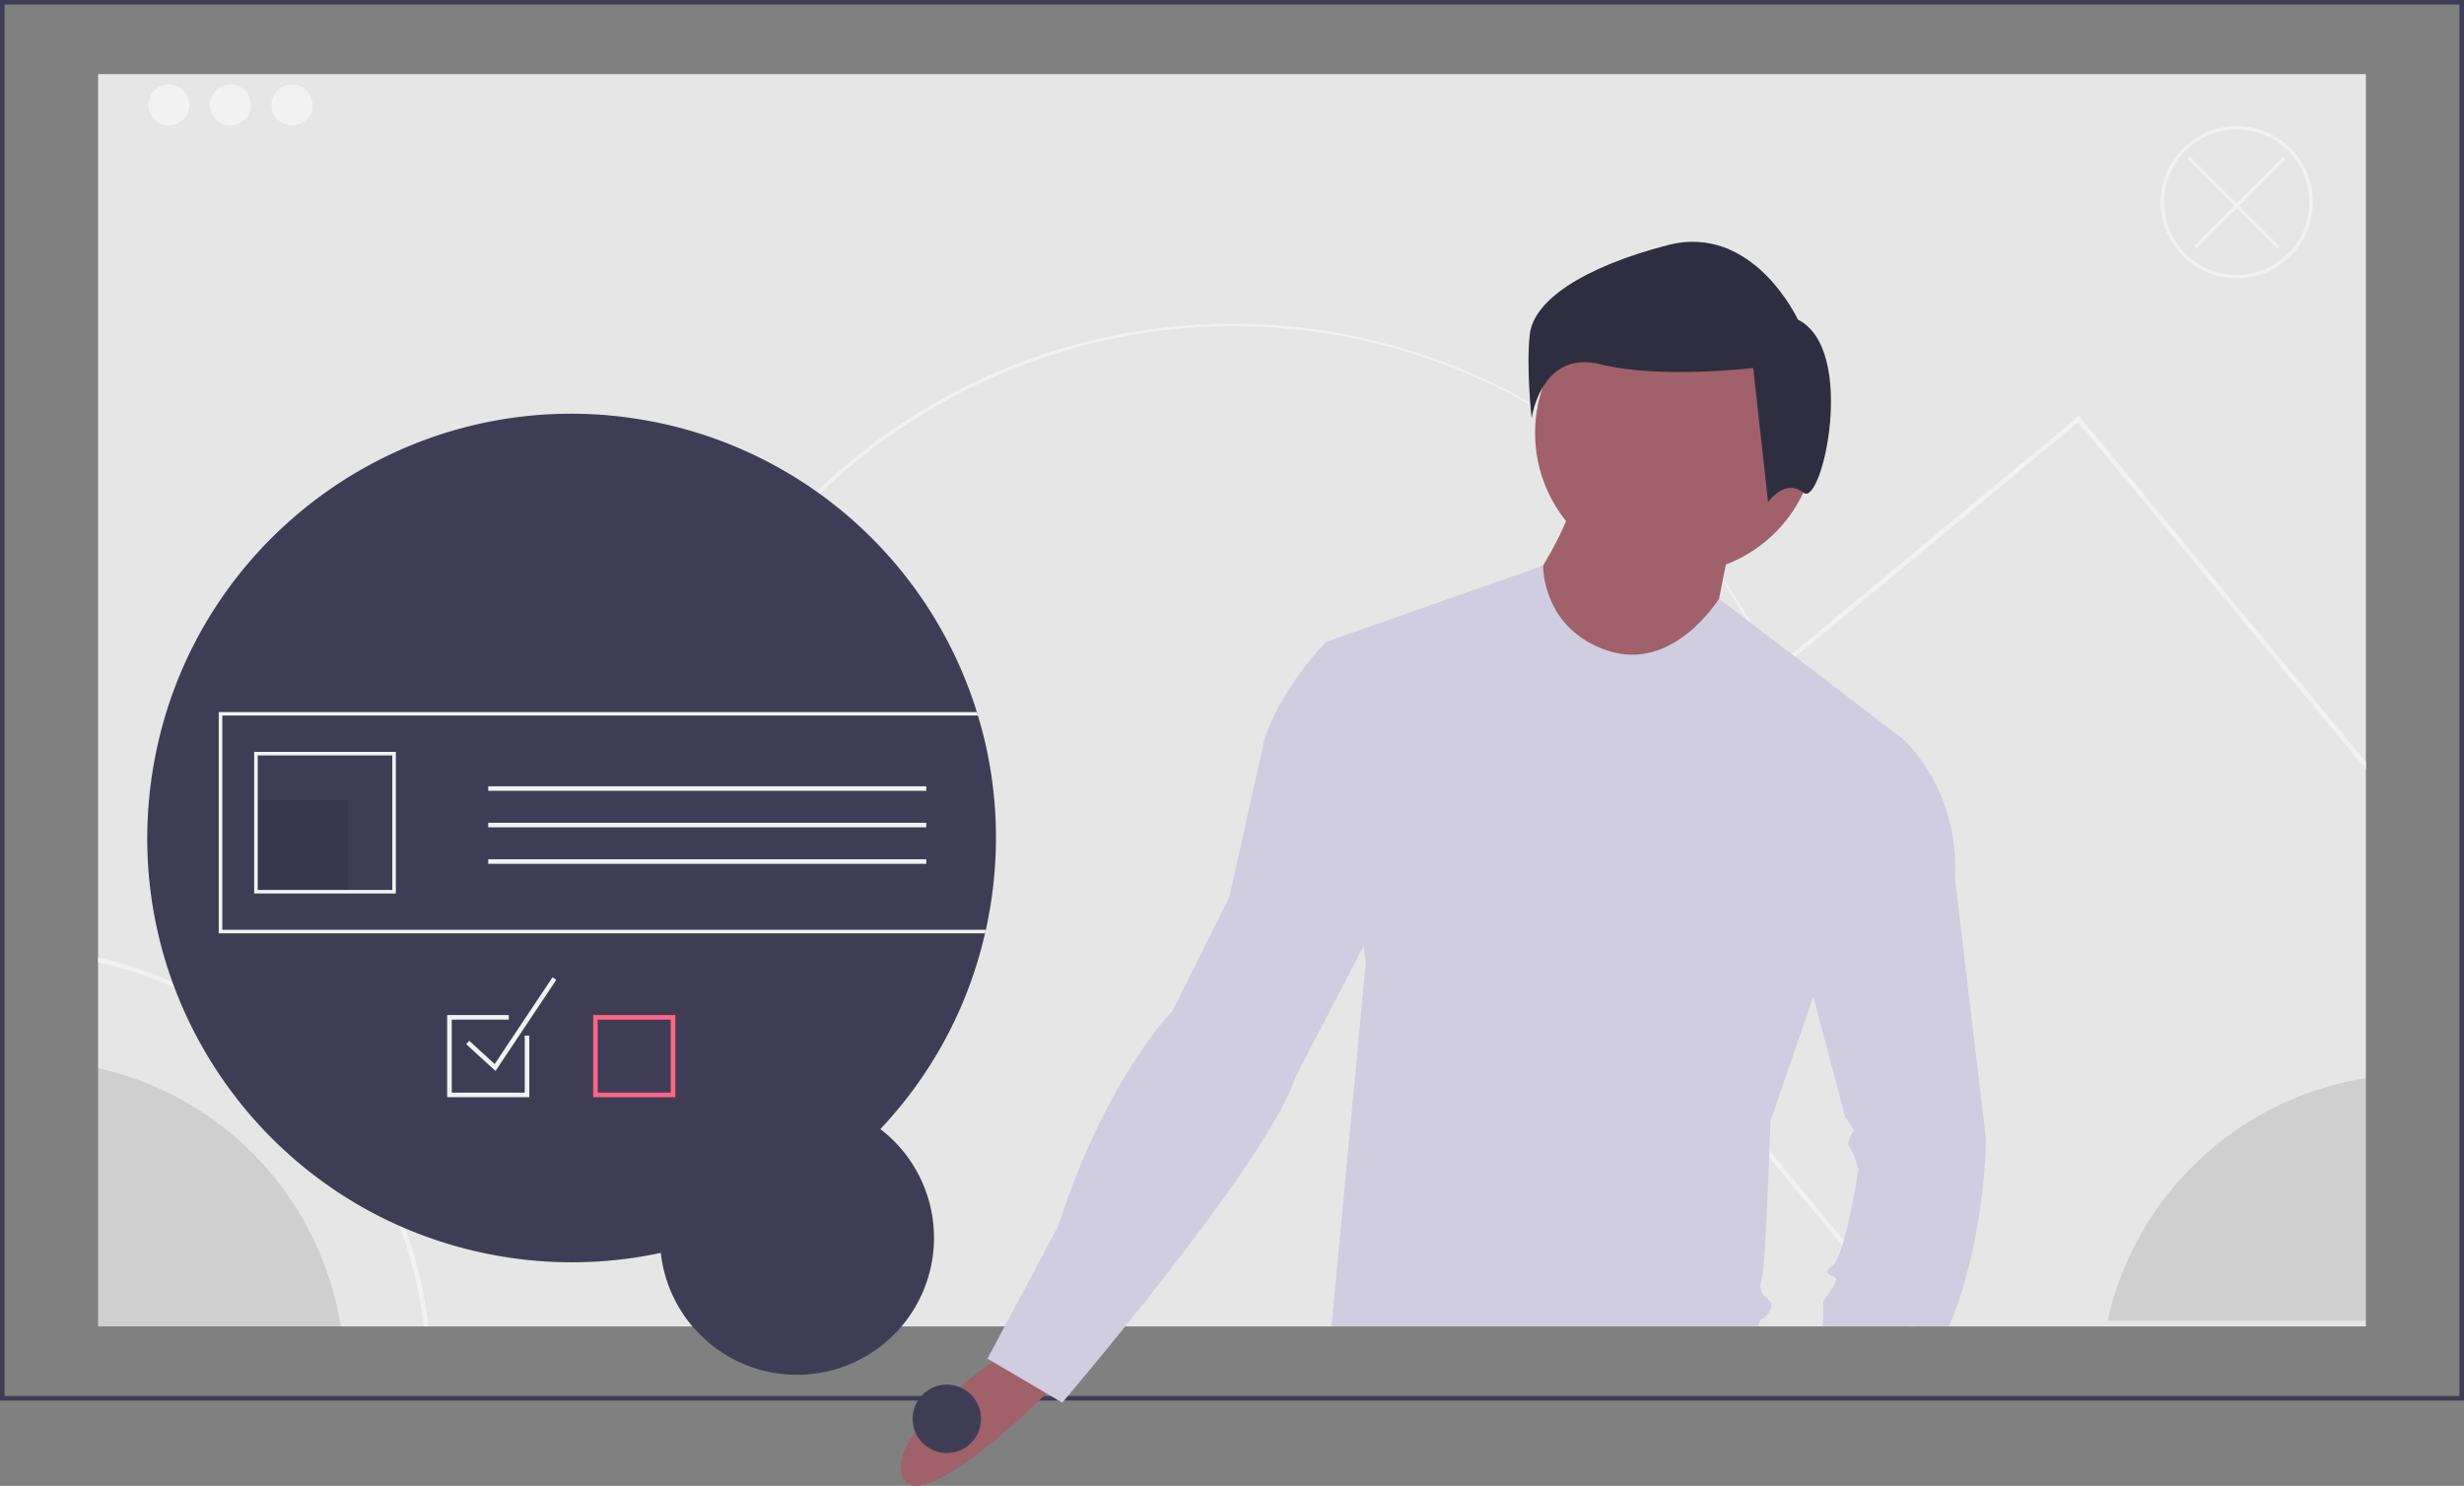 <svg id="b00c7f6f-711d-4646-8fea-9e48198eb220" data-name="Layer 1" xmlns="http://www.w3.org/2000/svg" width="1080" height="651.388" viewBox="0 0 1080 651.388"><rect x="0" y="0" width="1080" height="651.388" fill="#808080" stroke="none"/><title>detailed_information</title><rect x="43" y="32.5" width="994" height="549" fill="#e6e6e6"/><path d="M345.467,470.942l-1.153-.26A262.393,262.393,0,0,1,822.368,388.899,260.29,260.29,0,0,1,856,469.985l-1.152.262c-27.208-119.463-131.908-202.897-254.612-202.897C479.14,267.349,371.994,352.972,345.467,470.942Z" transform="translate(-60 -124.306)" fill="#f2f2f2"/><path d="M1140,738.306H60V124.306H1140Zm-1078-2H1138V126.306H62Z" transform="translate(-60 -124.306)" fill="#3f3d56"/><circle cx="74" cy="46" r="9" fill="#f2f2f2"/><circle cx="101" cy="46" r="9" fill="#f2f2f2"/><circle cx="128" cy="46" r="9" fill="#f2f2f2"/><path d="M103,544.036v2.05c75.6,17.52,133.7,81.26,142.76,159.72h2.02C238.68,626.246,179.71,561.606,103,544.036Z" transform="translate(-60 -124.306)" fill="#f2f2f2"/><path d="M209.33,705.806H103v-113.23A138.109,138.109,0,0,1,209.33,705.806Z" transform="translate(-60 -124.306)" opacity="0.1"/><path d="M1097,596.976v106.33H983.77A138.109,138.109,0,0,1,1097,596.976Z" transform="translate(-60 -124.306)" opacity="0.1"/><path d="M971.82,307.406l-.64-.77-239.39,198.53-.77.64,165.87,200h2.6l-165.65-199.74,237.08-196.61,126.08,152.03v-3.14Z" transform="translate(-60 -124.306)" fill="#f2f2f2"/><path d="M496.53,490.406q.06,7.71-.56,15.52c-.25,3.36-.61,6.72-1.06,10.09q-.375,2.925-.86,5.85-.84,5.085-1.94,10.06c-.11.52-.23,1.03-.36,1.55a184.8,184.8,0,0,1-45.89,85.81,60.059,60.059,0,1,1-96.23,54.27,185.495,185.495,0,0,1-69.28,1.64c-101.35-16.68-169.99-112.35-153.32-213.7s112.35-170,213.7-153.32a185.957,185.957,0,0,1,147.44,128.28c.16.52.31,1.03.47,1.55q2.49,8.205,4.21,16.69c.68,3.34,1.26,6.7,1.76,10.09.74,5.12,1.28,10.3,1.59,15.52Q496.515,485.331,496.53,490.406Z" transform="translate(-60 -124.306)" fill="#3f3d56"/><circle cx="734.534" cy="189.815" r="61.692" fill="#a0616a"/><path d="M818.632,361.354s-7.711,36.63-7.711,40.485-36.63,21.207-36.63,21.207l-32.774-5.784-11.567-34.702S749.229,353.643,749.229,342.076Z" transform="translate(-60 -124.306)" fill="#a0616a"/><path d="M893.82,448.106l-39.03,113.16v.01l-18.81,54.56s-1.92,63.62-3.85,69.4,1.93,7.71,3.85,9.64c1.93,1.93-1.92,7.71-3.85,7.71-.4,0-.97,1.25-1.61,3.22H643.62l15-159.38-.92-7.43-16.43-133.3,95.09-33.43v.01c-.01.72-.25,27.77,28.29,37.27,28.92,9.64,48.82-22.78,48.82-22.78Z" transform="translate(-60 -124.306)" fill="#d0cde1"/><path d="M501.497,717.047s-52.053,32.774-46.269,53.98,65.548-36.63,65.548-38.557S501.497,717.047,501.497,717.047Z" transform="translate(-60 -124.306)" fill="#a0616a"/><path d="M848.033,264.418s-19.587-42.438-57.129-32.645-58.761,24.484-60.393,39.174.816,36.726.816,36.726,4.081-30.197,30.197-23.668,66.922,1.632,66.922,1.632l6.529,58.761s7.345-10.61,15.506-4.081S874.149,277.476,848.033,264.418Z" transform="translate(-60 -124.306)" fill="#2f2e41"/><path d="M930.45,623.546s0,44.05-16.19,82.26H858.63l.49-1.29v-9.64s5.78-7.71,5.78-9.64-7.71-1.93-1.93-5.78c5.79-3.86,11.57-42.42,11.57-42.42s-1.93-7.71-3.86-9.64c-1.92-1.92,1.93-7.71,1.93-7.71l-3.85-5.78-13.97-52.63v-.01l-11.1-41.83,21.21-71.33h28.92s25.06,21.21,23.13,61.69Z" transform="translate(-60 -124.306)" fill="#d0cde1"/><path d="M674.042,399.912l-32.774,5.784s-19.279,19.279-26.99,42.413L598.855,517.512l-25.062,50.125s-28.918,28.918-50.125,94.466l-30.846,57.836,32.774,19.279s90.61-106.033,102.177-142.663l50.125-96.394Z" transform="translate(-60 -124.306)" fill="#d0cde1"/><circle cx="415" cy="622" r="15" fill="#3f3d56"/><path d="M157.44,531.926v-93.92h331.2c-.16-.52-.31-1.03-.47-1.55H155.88v97.02H491.75c.13-.52.25-1.03.36-1.55Z" transform="translate(-60 -124.306)" fill="#f2f2f2"/><rect x="112.183" y="350.572" width="40.362" height="40.362" opacity="0.1"/><path d="M171.41,453.916v62.1H233.5v-62.1Zm60.54,60.55H172.96v-58.99h58.99Z" transform="translate(-60 -124.306)" fill="#f2f2f2"/><path d="M356,605.306H320v-36h36Zm-34-2h32v-32H322Z" transform="translate(-60 -124.306)" fill="#ff6584"/><polygon points="217.185 469.525 204.324 457.737 205.676 456.263 216.815 466.475 242.168 428.445 243.832 429.555 217.185 469.525" fill="#f2f2f2"/><polygon points="230 454 230 479 198 479 198 447 223 447 223 445 196 445 196 481 232 481 232 454 230 454" fill="#f2f2f2"/><path d="M1040.387,246.345a33.376,33.376,0,1,1,33.376-33.376A33.415,33.415,0,0,1,1040.387,246.345Zm0-65.2a31.824,31.824,0,1,0,31.824,31.824A31.86,31.86,0,0,0,1040.387,181.144Z" transform="translate(-60 -124.306)" fill="#f2f2f2"/><polygon points="1001.893 69.806 1000.795 68.708 980.387 89.117 959.978 68.708 958.881 69.806 979.289 90.214 961.597 107.906 962.695 109.004 980.387 91.312 998.079 109.004 999.176 107.906 981.484 90.214 1001.893 69.806" fill="#f2f2f2"/><rect x="214" y="344.694" width="192" height="2" fill="#f2f2f2"/><rect x="214" y="360.694" width="192" height="2" fill="#f2f2f2"/><rect x="214" y="376.694" width="192" height="2" fill="#f2f2f2"/></svg>